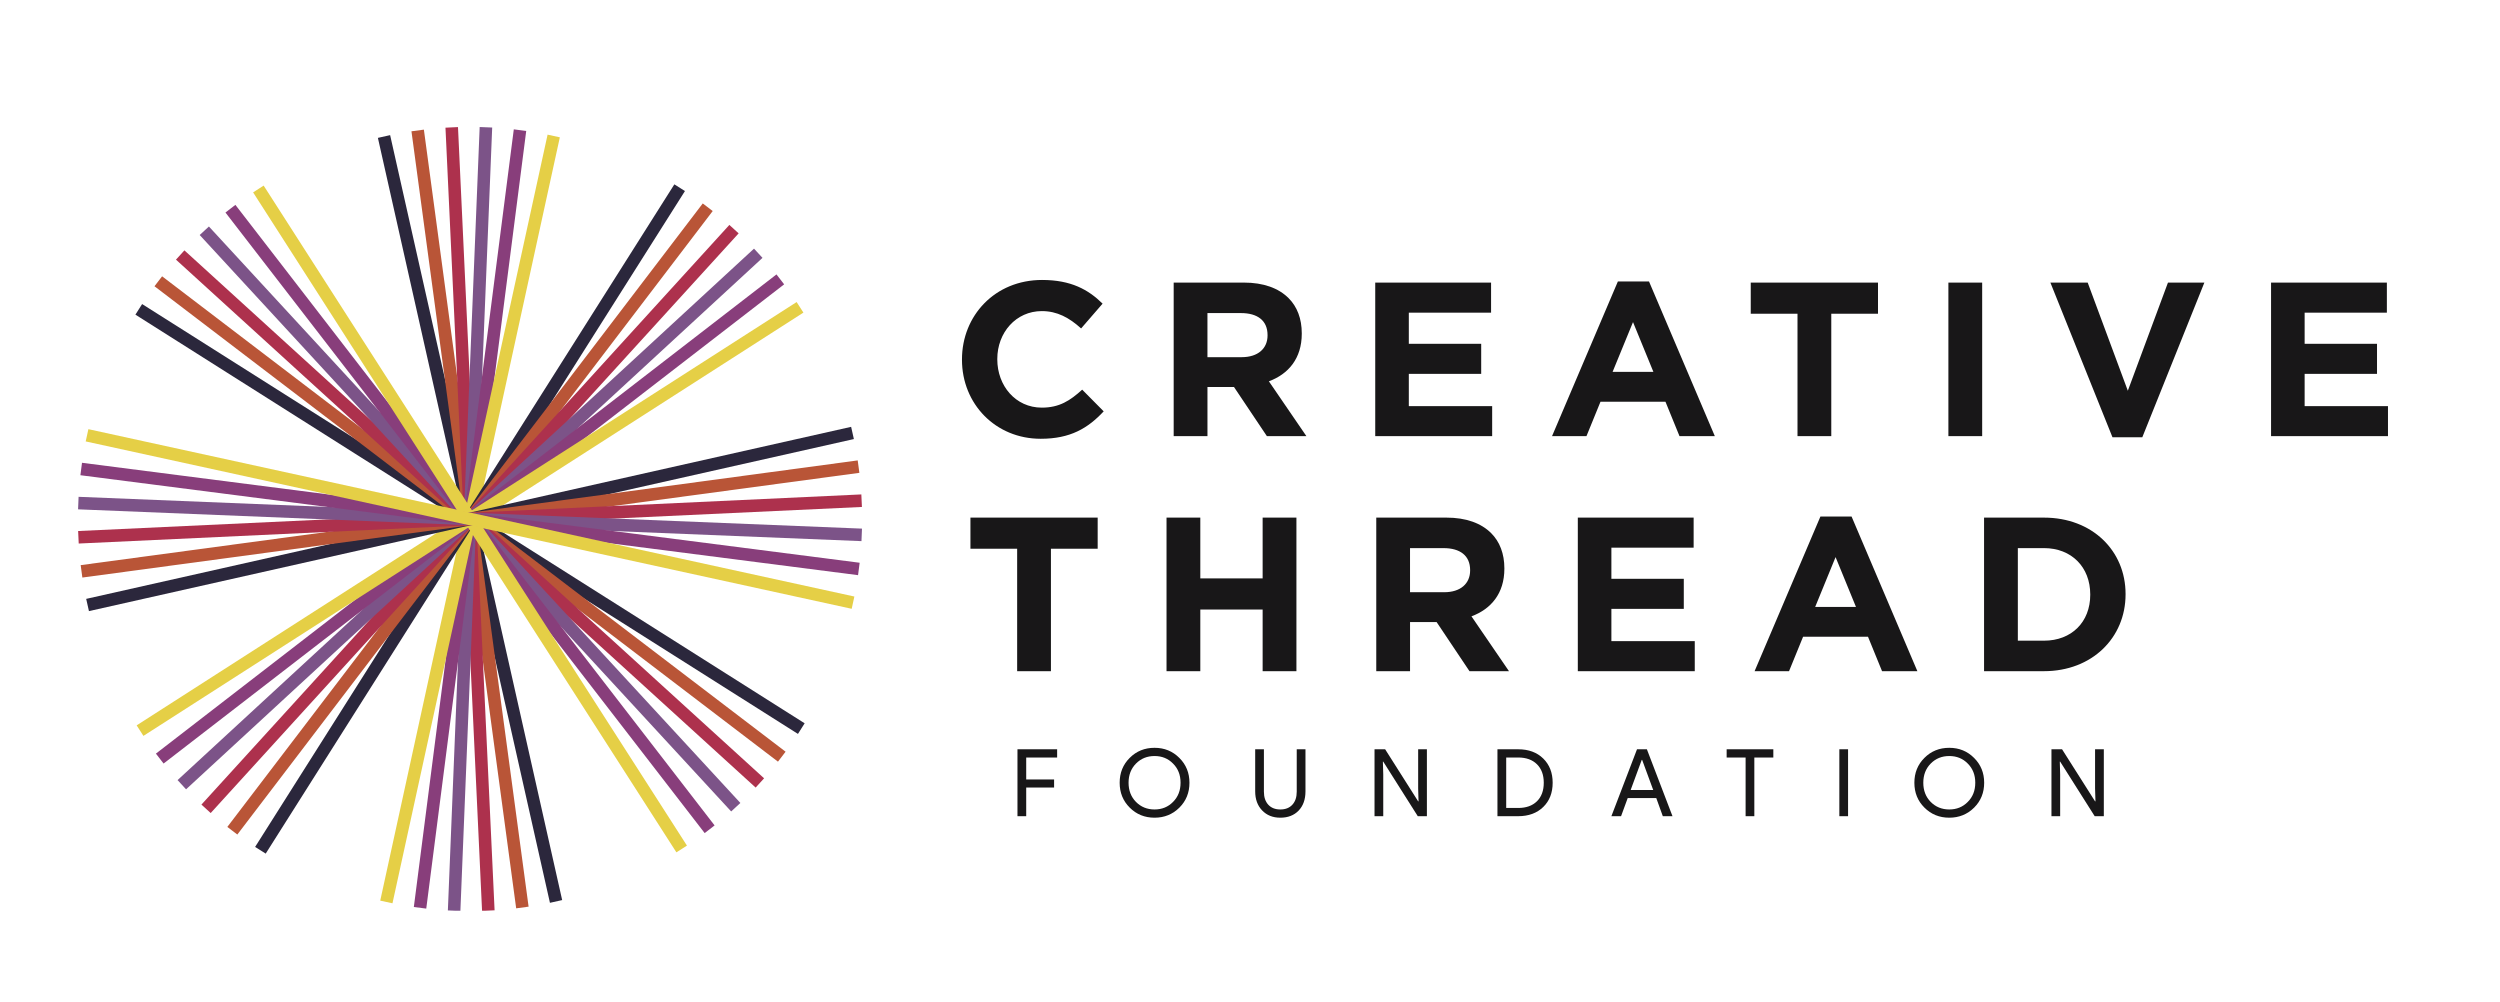 <?xml version="1.0" encoding="utf-8"?>
<!-- Generator: Adobe Illustrator 16.0.0, SVG Export Plug-In . SVG Version: 6.00 Build 0)  -->
<!DOCTYPE svg PUBLIC "-//W3C//DTD SVG 1.1//EN" "http://www.w3.org/Graphics/SVG/1.1/DTD/svg11.dtd">
<svg version="1.1" id="Capa_1" xmlns="http://www.w3.org/2000/svg" xmlns:xlink="http://www.w3.org/1999/xlink" x="0px" y="0px"
	 width="151.334px" height="60.663px" viewBox="0 0 151.334 60.663" enable-background="new 0 0 151.334 60.663"
	 xml:space="preserve">
<g>
	<defs>
		<path id="SVGID_1_" d="M58.232,21.781v-0.027c0-2.643,1.992-4.807,4.847-4.807c1.753,0,2.802,0.584,3.665,1.434l-1.301,1.501
			c-0.717-0.651-1.448-1.05-2.377-1.05c-1.567,0-2.696,1.302-2.696,2.896v0.026c0,1.594,1.102,2.922,2.696,2.922
			c1.062,0,1.713-0.425,2.443-1.089l1.301,1.314c-0.956,1.023-2.019,1.66-3.811,1.66C60.264,26.562,58.232,24.45,58.232,21.781"/>
	</defs>
	<clipPath id="SVGID_2_">
		<use xlink:href="#SVGID_1_"  overflow="visible"/>
	</clipPath>
	<g clip-path="url(#SVGID_2_)">
		<defs>
			<rect id="SVGID_3_" x="-135.274" y="-908.47" width="1440" height="4420"/>
		</defs>
		<clipPath id="SVGID_4_">
			<use xlink:href="#SVGID_3_"  overflow="visible"/>
		</clipPath>
		<rect x="53.232" y="11.947" clip-path="url(#SVGID_4_)" fill="#181718" width="18.579" height="19.615"/>
	</g>
</g>
<g>
	<defs>
		<path id="SVGID_5_" d="M71.046,17.106h4.25c1.182,0,2.098,0.332,2.708,0.943c0.519,0.518,0.797,1.248,0.797,2.125V20.2
			c0,1.501-0.81,2.444-1.991,2.882l2.271,3.32h-2.391l-1.992-2.975h-1.606v2.975h-2.045V17.106z M75.163,21.621
			c0.995,0,1.566-0.531,1.566-1.313V20.28c0-0.877-0.61-1.328-1.606-1.328h-2.032v2.669H75.163z"/>
	</defs>
	<clipPath id="SVGID_6_">
		<use xlink:href="#SVGID_5_"  overflow="visible"/>
	</clipPath>
	<g clip-path="url(#SVGID_6_)">
		<defs>
			<rect id="SVGID_7_" x="-135.274" y="-908.47" width="1440" height="4420"/>
		</defs>
		<clipPath id="SVGID_8_">
			<use xlink:href="#SVGID_7_"  overflow="visible"/>
		</clipPath>
		<rect x="66.046" y="12.106" clip-path="url(#SVGID_8_)" fill="#181718" width="18.034" height="19.296"/>
	</g>
</g>
<g>
	<defs>
		<polyline id="SVGID_9_" points="83.248,17.106 90.26,17.106 90.26,18.925 85.281,18.925 85.281,20.812 89.662,20.812 
			89.662,22.63 85.281,22.63 85.281,24.583 90.326,24.583 90.326,26.402 83.248,26.402 83.248,17.106 		"/>
	</defs>
	<clipPath id="SVGID_10_">
		<use xlink:href="#SVGID_9_"  overflow="visible"/>
	</clipPath>
	<g clip-path="url(#SVGID_10_)">
		<defs>
			<rect id="SVGID_11_" x="-135.274" y="-908.47" width="1440" height="4420"/>
		</defs>
		<clipPath id="SVGID_12_">
			<use xlink:href="#SVGID_11_"  overflow="visible"/>
		</clipPath>
		<rect x="78.248" y="12.106" clip-path="url(#SVGID_12_)" fill="#181718" width="17.078" height="19.296"/>
	</g>
</g>
<g>
	<defs>
		<path id="SVGID_13_" d="M97.935,17.04h1.886l3.984,9.362h-2.139l-0.85-2.085h-3.932l-0.85,2.085h-2.084L97.935,17.04z
			 M100.086,22.511l-1.234-3.014l-1.236,3.014H100.086z"/>
	</defs>
	<clipPath id="SVGID_14_">
		<use xlink:href="#SVGID_13_"  overflow="visible"/>
	</clipPath>
	<g clip-path="url(#SVGID_14_)">
		<defs>
			<rect id="SVGID_15_" x="-135.274" y="-908.47" width="1440" height="4420"/>
		</defs>
		<clipPath id="SVGID_16_">
			<use xlink:href="#SVGID_15_"  overflow="visible"/>
		</clipPath>
		<rect x="88.951" y="12.04" clip-path="url(#SVGID_16_)" fill="#181718" width="19.854" height="19.362"/>
	</g>
</g>
<g>
	<defs>
		<polyline id="SVGID_17_" points="108.809,18.992 105.979,18.992 105.979,17.106 113.682,17.106 113.682,18.992 110.854,18.992 
			110.854,26.402 108.809,26.402 108.809,18.992 		"/>
	</defs>
	<clipPath id="SVGID_18_">
		<use xlink:href="#SVGID_17_"  overflow="visible"/>
	</clipPath>
	<g clip-path="url(#SVGID_18_)">
		<defs>
			<rect id="SVGID_19_" x="-135.274" y="-908.47" width="1440" height="4420"/>
		</defs>
		<clipPath id="SVGID_20_">
			<use xlink:href="#SVGID_19_"  overflow="visible"/>
		</clipPath>
		<rect x="100.979" y="12.106" clip-path="url(#SVGID_20_)" fill="#181718" width="17.702" height="19.296"/>
	</g>
</g>
<g>
	<defs>
		<rect id="SVGID_21_" x="117.943" y="17.106" width="2.045" height="9.296"/>
	</defs>
	<clipPath id="SVGID_22_">
		<use xlink:href="#SVGID_21_"  overflow="visible"/>
	</clipPath>
	<g clip-path="url(#SVGID_22_)">
		<defs>
			<rect id="SVGID_23_" x="-135.274" y="-908.47" width="1440" height="4420"/>
		</defs>
		<clipPath id="SVGID_24_">
			<use xlink:href="#SVGID_23_"  overflow="visible"/>
		</clipPath>
		<rect x="112.943" y="12.106" clip-path="url(#SVGID_24_)" fill="#181718" width="12.045" height="19.296"/>
	</g>
</g>
<g>
	<defs>
		<polyline id="SVGID_25_" points="124.117,17.106 126.375,17.106 128.805,23.653 131.235,17.106 133.439,17.106 129.682,26.468 
			127.875,26.468 124.117,17.106 		"/>
	</defs>
	<clipPath id="SVGID_26_">
		<use xlink:href="#SVGID_25_"  overflow="visible"/>
	</clipPath>
	<g clip-path="url(#SVGID_26_)">
		<defs>
			<rect id="SVGID_27_" x="-135.274" y="-908.47" width="1440" height="4420"/>
		</defs>
		<clipPath id="SVGID_28_">
			<use xlink:href="#SVGID_27_"  overflow="visible"/>
		</clipPath>
		<rect x="119.117" y="12.106" clip-path="url(#SVGID_28_)" fill="#181718" width="19.322" height="19.362"/>
	</g>
</g>
<g>
	<defs>
		<polyline id="SVGID_29_" points="137.475,17.106 144.486,17.106 144.486,18.925 139.508,18.925 139.508,20.812 143.889,20.812 
			143.889,22.63 139.508,22.63 139.508,24.583 144.553,24.583 144.553,26.402 137.475,26.402 137.475,17.106 		"/>
	</defs>
	<clipPath id="SVGID_30_">
		<use xlink:href="#SVGID_29_"  overflow="visible"/>
	</clipPath>
	<g clip-path="url(#SVGID_30_)">
		<defs>
			<rect id="SVGID_31_" x="-135.274" y="-908.47" width="1440" height="4420"/>
		</defs>
		<clipPath id="SVGID_32_">
			<use xlink:href="#SVGID_31_"  overflow="visible"/>
		</clipPath>
		<rect x="132.475" y="12.106" clip-path="url(#SVGID_32_)" fill="#181718" width="17.078" height="19.296"/>
	</g>
</g>
<g>
	<defs>
		<polyline id="SVGID_33_" points="61.572,33.218 58.744,33.218 58.744,31.333 66.446,31.333 66.446,33.218 63.617,33.218 
			63.617,40.629 61.572,40.629 61.572,33.218 		"/>
	</defs>
	<clipPath id="SVGID_34_">
		<use xlink:href="#SVGID_33_"  overflow="visible"/>
	</clipPath>
	<g clip-path="url(#SVGID_34_)">
		<defs>
			<rect id="SVGID_35_" x="-135.274" y="-908.47" width="1440" height="4420"/>
		</defs>
		<clipPath id="SVGID_36_">
			<use xlink:href="#SVGID_35_"  overflow="visible"/>
		</clipPath>
		<rect x="53.744" y="26.334" clip-path="url(#SVGID_36_)" fill="#181718" width="17.702" height="19.295"/>
	</g>
</g>
<g>
	<defs>
		<polyline id="SVGID_37_" points="70.614,31.333 72.659,31.333 72.659,35.011 76.432,35.011 76.432,31.333 78.477,31.333 
			78.477,40.629 76.432,40.629 76.432,36.897 72.659,36.897 72.659,40.629 70.614,40.629 70.614,31.333 		"/>
	</defs>
	<clipPath id="SVGID_38_">
		<use xlink:href="#SVGID_37_"  overflow="visible"/>
	</clipPath>
	<g clip-path="url(#SVGID_38_)">
		<defs>
			<rect id="SVGID_39_" x="-135.274" y="-908.47" width="1440" height="4420"/>
		</defs>
		<clipPath id="SVGID_40_">
			<use xlink:href="#SVGID_39_"  overflow="visible"/>
		</clipPath>
		<rect x="65.614" y="26.334" clip-path="url(#SVGID_40_)" fill="#181718" width="17.862" height="19.295"/>
	</g>
</g>
<g>
	<defs>
		<path id="SVGID_41_" d="M83.309,31.333h4.249c1.183,0,2.099,0.332,2.71,0.943c0.518,0.517,0.797,1.248,0.797,2.124v0.027
			c0,1.501-0.811,2.443-1.992,2.882l2.271,3.32h-2.391l-1.991-2.975h-1.607v2.975h-2.045V31.333z M87.426,35.849
			c0.995,0,1.566-0.531,1.566-1.315v-0.026c0-0.877-0.611-1.328-1.607-1.328h-2.031v2.669H87.426z"/>
	</defs>
	<clipPath id="SVGID_42_">
		<use xlink:href="#SVGID_41_"  overflow="visible"/>
	</clipPath>
	<g clip-path="url(#SVGID_42_)">
		<defs>
			<rect id="SVGID_43_" x="-135.274" y="-908.47" width="1440" height="4420"/>
		</defs>
		<clipPath id="SVGID_44_">
			<use xlink:href="#SVGID_43_"  overflow="visible"/>
		</clipPath>
		<rect x="78.309" y="26.334" clip-path="url(#SVGID_44_)" fill="#181718" width="18.034" height="19.295"/>
	</g>
</g>
<g>
	<defs>
		<polygon id="SVGID_45_" points="102.522,31.333 102.522,33.152 97.543,33.152 97.543,35.038 101.926,35.038 101.926,36.857 
			97.543,36.857 97.543,38.81 102.59,38.81 102.59,40.629 95.511,40.629 95.511,31.333 		"/>
	</defs>
	<clipPath id="SVGID_46_">
		<use xlink:href="#SVGID_45_"  overflow="visible"/>
	</clipPath>
	<g clip-path="url(#SVGID_46_)">
		<defs>
			<rect id="SVGID_47_" x="-135.274" y="-908.47" width="1440" height="4420"/>
		</defs>
		<clipPath id="SVGID_48_">
			<use xlink:href="#SVGID_47_"  overflow="visible"/>
		</clipPath>
		<rect x="90.511" y="26.334" clip-path="url(#SVGID_48_)" fill="#181718" width="17.079" height="19.295"/>
	</g>
</g>
<g>
	<defs>
		<path id="SVGID_49_" d="M110.197,31.267h1.885l3.984,9.363h-2.138l-0.851-2.085h-3.93l-0.851,2.085h-2.085L110.197,31.267z
			 M112.348,36.738l-1.234-3.015l-1.234,3.015H112.348z"/>
	</defs>
	<clipPath id="SVGID_50_">
		<use xlink:href="#SVGID_49_"  overflow="visible"/>
	</clipPath>
	<g clip-path="url(#SVGID_50_)">
		<defs>
			<rect id="SVGID_51_" x="-135.274" y="-908.47" width="1440" height="4420"/>
		</defs>
		<clipPath id="SVGID_52_">
			<use xlink:href="#SVGID_51_"  overflow="visible"/>
		</clipPath>
		<rect x="101.213" y="26.268" clip-path="url(#SVGID_52_)" fill="#181718" width="19.854" height="19.362"/>
	</g>
</g>
<g>
	<defs>
		<path id="SVGID_53_" d="M120.102,31.333h3.626c2.921,0,4.94,2.005,4.94,4.621v0.027c0,2.616-2.02,4.648-4.94,4.648h-3.626V31.333z
			 M123.728,38.783c1.673,0,2.802-1.129,2.802-2.776v-0.026c0-1.647-1.129-2.802-2.802-2.802h-1.581v5.604H123.728z"/>
	</defs>
	<clipPath id="SVGID_54_">
		<use xlink:href="#SVGID_53_"  overflow="visible"/>
	</clipPath>
	<g clip-path="url(#SVGID_54_)">
		<defs>
			<rect id="SVGID_55_" x="-135.274" y="-908.47" width="1440" height="4420"/>
		</defs>
		<clipPath id="SVGID_56_">
			<use xlink:href="#SVGID_55_"  overflow="visible"/>
		</clipPath>
		<rect x="115.102" y="26.334" clip-path="url(#SVGID_56_)" fill="#181718" width="18.566" height="19.295"/>
	</g>
</g>
<g>
	<defs>
		<polyline id="SVGID_57_" points="62.12,47.671 62.12,49.407 61.591,49.407 61.591,45.357 63.992,45.357 63.992,45.855 
			62.12,45.855 62.12,47.185 63.808,47.185 63.808,47.671 62.12,47.671 		"/>
	</defs>
	<clipPath id="SVGID_58_">
		<use xlink:href="#SVGID_57_"  overflow="visible"/>
	</clipPath>
	<g clip-path="url(#SVGID_58_)">
		<defs>
			<rect id="SVGID_59_" x="-135.274" y="-908.47" width="1440" height="4420"/>
		</defs>
		<clipPath id="SVGID_60_">
			<use xlink:href="#SVGID_59_"  overflow="visible"/>
		</clipPath>
		<rect x="56.591" y="40.357" clip-path="url(#SVGID_60_)" fill="#181718" width="12.4" height="14.05"/>
	</g>
</g>
<g>
	<defs>
		<path id="SVGID_61_" d="M72.002,47.382c0,0.6-0.203,1.101-0.608,1.505c-0.41,0.407-0.911,0.611-1.505,0.611
			c-0.597,0-1.099-0.204-1.504-0.611c-0.405-0.404-0.608-0.905-0.608-1.505c0-0.599,0.203-1.101,0.608-1.504
			c0.406-0.408,0.908-0.61,1.504-0.61c0.597,0,1.099,0.205,1.505,0.616C71.799,46.287,72.002,46.787,72.002,47.382z M68.316,47.382
			c0,0.468,0.149,0.854,0.448,1.16C69.066,48.847,69.441,49,69.889,49c0.448,0,0.821-0.153,1.12-0.458
			c0.302-0.302,0.454-0.688,0.454-1.16c0-0.471-0.151-0.858-0.454-1.159c-0.299-0.307-0.672-0.458-1.12-0.458
			c-0.448,0-0.823,0.151-1.125,0.458C68.465,46.528,68.316,46.915,68.316,47.382z"/>
	</defs>
	<clipPath id="SVGID_62_">
		<use xlink:href="#SVGID_61_"  overflow="visible"/>
	</clipPath>
	<g clip-path="url(#SVGID_62_)">
		<defs>
			<rect id="SVGID_63_" x="-135.274" y="-908.47" width="1440" height="4420"/>
		</defs>
		<clipPath id="SVGID_64_">
			<use xlink:href="#SVGID_63_"  overflow="visible"/>
		</clipPath>
		<rect x="62.776" y="40.268" clip-path="url(#SVGID_64_)" fill="#181718" width="14.226" height="14.23"/>
	</g>
</g>
<g>
	<defs>
		<path id="SVGID_65_" d="M77.503,49.498c-0.456,0-0.823-0.147-1.103-0.442c-0.279-0.29-0.419-0.675-0.419-1.153v-2.546h0.528v2.568
			c0,0.332,0.088,0.594,0.264,0.786C76.95,48.904,77.193,49,77.503,49s0.554-0.096,0.729-0.289c0.176-0.191,0.264-0.454,0.264-0.786
			v-2.568h0.529v2.546c0,0.49-0.139,0.878-0.414,1.165C78.336,49.354,77.967,49.498,77.503,49.498"/>
	</defs>
	<clipPath id="SVGID_66_">
		<use xlink:href="#SVGID_65_"  overflow="visible"/>
	</clipPath>
	<g clip-path="url(#SVGID_66_)">
		<defs>
			<rect id="SVGID_67_" x="-135.274" y="-908.47" width="1440" height="4420"/>
		</defs>
		<clipPath id="SVGID_68_">
			<use xlink:href="#SVGID_67_"  overflow="visible"/>
		</clipPath>
		<rect x="70.981" y="40.358" clip-path="url(#SVGID_68_)" fill="#181718" width="13.044" height="14.14"/>
	</g>
</g>
<g>
	<defs>
		<polyline id="SVGID_69_" points="83.733,49.407 83.205,49.407 83.205,45.357 83.848,45.357 85.846,48.508 85.869,48.508 
			85.846,47.728 85.846,45.357 86.375,45.357 86.375,49.407 85.823,49.407 83.733,46.104 83.711,46.104 83.733,46.884 
			83.733,49.407 		"/>
	</defs>
	<clipPath id="SVGID_70_">
		<use xlink:href="#SVGID_69_"  overflow="visible"/>
	</clipPath>
	<g clip-path="url(#SVGID_70_)">
		<defs>
			<rect id="SVGID_71_" x="-135.274" y="-908.47" width="1440" height="4420"/>
		</defs>
		<clipPath id="SVGID_72_">
			<use xlink:href="#SVGID_71_"  overflow="visible"/>
		</clipPath>
		<rect x="78.205" y="40.357" clip-path="url(#SVGID_72_)" fill="#181718" width="13.17" height="14.05"/>
	</g>
</g>
<g>
	<defs>
		<path id="SVGID_73_" d="M90.646,49.407v-4.05h1.258c0.627,0,1.133,0.187,1.514,0.56c0.381,0.374,0.57,0.862,0.57,1.465
			c0,0.607-0.189,1.097-0.57,1.468c-0.381,0.371-0.887,0.557-1.514,0.557H90.646z M91.176,45.855v3.054h0.729
			c0.479,0,0.855-0.135,1.131-0.404c0.275-0.27,0.414-0.644,0.414-1.123c0-0.475-0.139-0.848-0.414-1.12
			c-0.275-0.271-0.652-0.407-1.131-0.407H91.176z"/>
	</defs>
	<clipPath id="SVGID_74_">
		<use xlink:href="#SVGID_73_"  overflow="visible"/>
	</clipPath>
	<g clip-path="url(#SVGID_74_)">
		<defs>
			<rect id="SVGID_75_" x="-135.274" y="-908.47" width="1440" height="4420"/>
		</defs>
		<clipPath id="SVGID_76_">
			<use xlink:href="#SVGID_75_"  overflow="visible"/>
		</clipPath>
		<rect x="85.646" y="40.357" clip-path="url(#SVGID_76_)" fill="#181718" width="13.342" height="14.05"/>
	</g>
</g>
<g>
	<defs>
		<path id="SVGID_77_" d="M98.129,49.407h-0.586l1.551-4.05h0.598l1.55,4.05h-0.586l-0.396-1.097h-1.729L98.129,49.407z
			 M99.381,45.996l-0.672,1.827h1.367l-0.672-1.827H99.381z"/>
	</defs>
	<clipPath id="SVGID_78_">
		<use xlink:href="#SVGID_77_"  overflow="visible"/>
	</clipPath>
	<g clip-path="url(#SVGID_78_)">
		<defs>
			<rect id="SVGID_79_" x="-135.274" y="-908.47" width="1440" height="4420"/>
		</defs>
		<clipPath id="SVGID_80_">
			<use xlink:href="#SVGID_79_"  overflow="visible"/>
		</clipPath>
		<rect x="92.543" y="40.357" clip-path="url(#SVGID_80_)" fill="#181718" width="13.698" height="14.05"/>
	</g>
</g>
<g>
	<defs>
		<polyline id="SVGID_81_" points="106.196,45.855 106.196,49.407 105.668,49.407 105.668,45.855 104.52,45.855 104.52,45.357 
			107.346,45.357 107.346,45.855 106.196,45.855 		"/>
	</defs>
	<clipPath id="SVGID_82_">
		<use xlink:href="#SVGID_81_"  overflow="visible"/>
	</clipPath>
	<g clip-path="url(#SVGID_82_)">
		<defs>
			<rect id="SVGID_83_" x="-135.274" y="-908.47" width="1440" height="4420"/>
		</defs>
		<clipPath id="SVGID_84_">
			<use xlink:href="#SVGID_83_"  overflow="visible"/>
		</clipPath>
		<rect x="99.52" y="40.357" clip-path="url(#SVGID_84_)" fill="#181718" width="12.826" height="14.05"/>
	</g>
</g>
<g>
	<defs>
		<rect id="SVGID_85_" x="111.342" y="45.357" width="0.528" height="4.05"/>
	</defs>
	<clipPath id="SVGID_86_">
		<use xlink:href="#SVGID_85_"  overflow="visible"/>
	</clipPath>
	<g clip-path="url(#SVGID_86_)">
		<defs>
			<rect id="SVGID_87_" x="-135.274" y="-908.47" width="1440" height="4420"/>
		</defs>
		<clipPath id="SVGID_88_">
			<use xlink:href="#SVGID_87_"  overflow="visible"/>
		</clipPath>
		<rect x="106.342" y="40.357" clip-path="url(#SVGID_88_)" fill="#181718" width="10.528" height="14.05"/>
	</g>
</g>
<g>
	<defs>
		<path id="SVGID_89_" d="M120.109,47.382c0,0.6-0.202,1.101-0.607,1.505c-0.41,0.407-0.912,0.611-1.506,0.611
			c-0.597,0-1.098-0.204-1.504-0.611c-0.406-0.404-0.608-0.905-0.608-1.505c0-0.599,0.202-1.101,0.608-1.504
			c0.406-0.408,0.907-0.61,1.504-0.61c0.598,0,1.1,0.205,1.506,0.616C119.907,46.287,120.109,46.787,120.109,47.382z
			 M116.424,47.382c0,0.468,0.148,0.854,0.447,1.16c0.303,0.305,0.678,0.458,1.125,0.458c0.449,0,0.822-0.153,1.121-0.458
			c0.302-0.302,0.453-0.688,0.453-1.16c0-0.471-0.151-0.858-0.453-1.159c-0.299-0.307-0.672-0.458-1.121-0.458
			c-0.447,0-0.822,0.151-1.125,0.458C116.572,46.528,116.424,46.915,116.424,47.382z"/>
	</defs>
	<clipPath id="SVGID_90_">
		<use xlink:href="#SVGID_89_"  overflow="visible"/>
	</clipPath>
	<g clip-path="url(#SVGID_90_)">
		<defs>
			<rect id="SVGID_91_" x="-135.274" y="-908.47" width="1440" height="4420"/>
		</defs>
		<clipPath id="SVGID_92_">
			<use xlink:href="#SVGID_91_"  overflow="visible"/>
		</clipPath>
		<rect x="110.884" y="40.268" clip-path="url(#SVGID_92_)" fill="#181718" width="14.226" height="14.23"/>
	</g>
</g>
<g>
	<defs>
		<polyline id="SVGID_93_" points="124.709,49.407 124.182,49.407 124.182,45.357 124.824,45.357 126.822,48.508 126.846,48.508 
			126.822,47.728 126.822,45.357 127.352,45.357 127.352,49.407 126.799,49.407 124.709,46.104 124.687,46.104 124.709,46.884 
			124.709,49.407 		"/>
	</defs>
	<clipPath id="SVGID_94_">
		<use xlink:href="#SVGID_93_"  overflow="visible"/>
	</clipPath>
	<g clip-path="url(#SVGID_94_)">
		<defs>
			<rect id="SVGID_95_" x="-135.274" y="-908.47" width="1440" height="4420"/>
		</defs>
		<clipPath id="SVGID_96_">
			<use xlink:href="#SVGID_95_"  overflow="visible"/>
		</clipPath>
		<rect x="119.182" y="40.357" clip-path="url(#SVGID_96_)" fill="#181718" width="13.17" height="14.05"/>
	</g>
</g>
<g>
	<defs>
		<polyline id="SVGID_97_" points="33.29,54.651 22.875,8.346 23.616,8.18 34.03,54.485 33.29,54.651 		"/>
	</defs>
	<clipPath id="SVGID_98_">
		<use xlink:href="#SVGID_97_"  overflow="visible"/>
	</clipPath>
	<g clip-path="url(#SVGID_98_)">
		<defs>
			<rect id="SVGID_99_" x="-135.274" y="-908.47" width="1440" height="4420"/>
		</defs>
		<clipPath id="SVGID_100_">
			<use xlink:href="#SVGID_99_"  overflow="visible"/>
		</clipPath>
		<rect x="17.875" y="3.18" clip-path="url(#SVGID_100_)" fill="#2B273C" width="21.154" height="56.472"/>
	</g>
</g>
<g>
	<defs>
		<rect id="SVGID_101_" x="24.907" y="7.689" width="7.091" height="47.442"/>
	</defs>
	<clipPath id="SVGID_102_">
		<use xlink:href="#SVGID_101_"  overflow="visible"/>
	</clipPath>
	<g clip-path="url(#SVGID_102_)">
		<defs>
			<rect id="SVGID_103_" x="-135.274" y="-908.47" width="1440" height="4420"/>
		</defs>
		<clipPath id="SVGID_104_">
			<use xlink:href="#SVGID_103_"  overflow="visible"/>
		</clipPath>
		<g clip-path="url(#SVGID_104_)" enable-background="new    ">
			<g>
				<defs>
					<rect id="SVGID_105_" x="24.726" y="7.53" width="8" height="48"/>
				</defs>
				<clipPath id="SVGID_106_">
					<use xlink:href="#SVGID_105_"  overflow="visible"/>
				</clipPath>
				<g clip-path="url(#SVGID_106_)">
					<defs>
						<polyline id="SVGID_107_" points="31.246,54.985 24.907,7.948 25.659,7.847 31.998,54.883 31.246,54.985 						"/>
					</defs>
					<clipPath id="SVGID_108_">
						<use xlink:href="#SVGID_107_"  overflow="visible"/>
					</clipPath>
					<g clip-path="url(#SVGID_108_)">
						<defs>
							<rect id="SVGID_109_" x="24.726" y="7.53" width="8" height="48"/>
						</defs>
						<clipPath id="SVGID_110_">
							<use xlink:href="#SVGID_109_"  overflow="visible"/>
						</clipPath>
						<rect x="19.907" y="2.848" clip-path="url(#SVGID_110_)" fill="#B95537" width="17.091" height="57.138"/>
					</g>
				</g>
				<g clip-path="url(#SVGID_106_)">
					<defs>
						<polyline id="SVGID_111_" points="29.181,55.138 26.966,7.729 27.724,7.693 29.939,55.104 29.181,55.138 						"/>
					</defs>
					<clipPath id="SVGID_112_">
						<use xlink:href="#SVGID_111_"  overflow="visible"/>
					</clipPath>
					<g clip-path="url(#SVGID_112_)">
						<defs>
							<rect id="SVGID_113_" x="24.726" y="7.53" width="8" height="48"/>
						</defs>
						<clipPath id="SVGID_114_">
							<use xlink:href="#SVGID_113_"  overflow="visible"/>
						</clipPath>
						<rect x="21.966" y="2.693" clip-path="url(#SVGID_114_)" fill="#AD314D" width="12.973" height="57.445"/>
					</g>
				</g>
				<g clip-path="url(#SVGID_106_)">
					<defs>
						<polyline id="SVGID_115_" points="27.869,55.143 27.111,55.111 29.036,7.689 29.794,7.72 27.869,55.143 						"/>
					</defs>
					<clipPath id="SVGID_116_">
						<use xlink:href="#SVGID_115_"  overflow="visible"/>
					</clipPath>
					<g clip-path="url(#SVGID_116_)">
						<defs>
							<rect id="SVGID_117_" x="24.726" y="7.53" width="8" height="48"/>
						</defs>
						<clipPath id="SVGID_118_">
							<use xlink:href="#SVGID_117_"  overflow="visible"/>
						</clipPath>
						<rect x="22.111" y="2.689" clip-path="url(#SVGID_118_)" fill="#7C5388" width="12.684" height="57.453"/>
					</g>
				</g>
			</g>
		</g>
	</g>
</g>
<g>
	<defs>
		<polyline id="SVGID_119_" points="25.803,55.001 25.051,54.904 31.102,7.83 31.854,7.927 25.803,55.001 		"/>
	</defs>
	<clipPath id="SVGID_120_">
		<use xlink:href="#SVGID_119_"  overflow="visible"/>
	</clipPath>
	<g clip-path="url(#SVGID_120_)">
		<defs>
			<rect id="SVGID_121_" x="-135.274" y="-908.47" width="1440" height="4420"/>
		</defs>
		<clipPath id="SVGID_122_">
			<use xlink:href="#SVGID_121_"  overflow="visible"/>
		</clipPath>
		<rect x="20.051" y="2.831" clip-path="url(#SVGID_122_)" fill="#883E7B" width="16.804" height="57.17"/>
	</g>
</g>
<g>
	<defs>
		<polyline id="SVGID_123_" points="23.758,54.68 23.017,54.519 33.147,8.151 33.889,8.313 23.758,54.68 		"/>
	</defs>
	<clipPath id="SVGID_124_">
		<use xlink:href="#SVGID_123_"  overflow="visible"/>
	</clipPath>
	<g clip-path="url(#SVGID_124_)">
		<defs>
			<rect id="SVGID_125_" x="-135.274" y="-908.47" width="1440" height="4420"/>
		</defs>
		<clipPath id="SVGID_126_">
			<use xlink:href="#SVGID_125_"  overflow="visible"/>
		</clipPath>
		<rect x="18.017" y="3.151" clip-path="url(#SVGID_126_)" fill="#E5CF46" width="20.872" height="56.529"/>
	</g>
</g>
<g>
	<defs>
		<polyline id="SVGID_127_" points="16.084,51.672 15.443,51.267 40.821,11.16 41.462,11.565 16.084,51.672 		"/>
	</defs>
	<clipPath id="SVGID_128_">
		<use xlink:href="#SVGID_127_"  overflow="visible"/>
	</clipPath>
	<g clip-path="url(#SVGID_128_)">
		<defs>
			<rect id="SVGID_129_" x="-135.274" y="-908.47" width="1440" height="4420"/>
		</defs>
		<clipPath id="SVGID_130_">
			<use xlink:href="#SVGID_129_"  overflow="visible"/>
		</clipPath>
		<rect x="10.443" y="6.16" clip-path="url(#SVGID_130_)" fill="#2B273C" width="36.02" height="50.512"/>
	</g>
</g>
<g>
	<defs>
		<polyline id="SVGID_131_" points="14.366,50.518 13.762,50.056 42.54,12.315 43.143,12.775 14.366,50.518 		"/>
	</defs>
	<clipPath id="SVGID_132_">
		<use xlink:href="#SVGID_131_"  overflow="visible"/>
	</clipPath>
	<g clip-path="url(#SVGID_132_)">
		<defs>
			<rect id="SVGID_133_" x="-135.274" y="-908.47" width="1440" height="4420"/>
		</defs>
		<clipPath id="SVGID_134_">
			<use xlink:href="#SVGID_133_"  overflow="visible"/>
		</clipPath>
		<rect x="8.762" y="7.315" clip-path="url(#SVGID_134_)" fill="#B95537" width="39.381" height="48.202"/>
	</g>
</g>
<g>
	<defs>
		<polyline id="SVGID_135_" points="12.754,49.216 12.193,48.705 44.151,13.615 44.712,14.126 12.754,49.216 		"/>
	</defs>
	<clipPath id="SVGID_136_">
		<use xlink:href="#SVGID_135_"  overflow="visible"/>
	</clipPath>
	<g clip-path="url(#SVGID_136_)">
		<defs>
			<rect id="SVGID_137_" x="-135.274" y="-908.47" width="1440" height="4420"/>
		</defs>
		<clipPath id="SVGID_138_">
			<use xlink:href="#SVGID_137_"  overflow="visible"/>
		</clipPath>
		<rect x="7.193" y="8.615" clip-path="url(#SVGID_138_)" fill="#AD314D" width="42.519" height="45.601"/>
	</g>
</g>
<g>
	<defs>
		<polyline id="SVGID_139_" points="11.263,47.78 10.749,47.222 45.643,15.051 46.157,15.609 11.263,47.78 		"/>
	</defs>
	<clipPath id="SVGID_140_">
		<use xlink:href="#SVGID_139_"  overflow="visible"/>
	</clipPath>
	<g clip-path="url(#SVGID_140_)">
		<defs>
			<rect id="SVGID_141_" x="-135.274" y="-908.47" width="1440" height="4420"/>
		</defs>
		<clipPath id="SVGID_142_">
			<use xlink:href="#SVGID_141_"  overflow="visible"/>
		</clipPath>
		<rect x="5.749" y="10.051" clip-path="url(#SVGID_142_)" fill="#7C5388" width="45.409" height="42.729"/>
	</g>
</g>
<g>
	<defs>
		<polyline id="SVGID_143_" points="9.902,46.22 9.438,45.619 47.003,16.611 47.467,17.212 9.902,46.22 		"/>
	</defs>
	<clipPath id="SVGID_144_">
		<use xlink:href="#SVGID_143_"  overflow="visible"/>
	</clipPath>
	<g clip-path="url(#SVGID_144_)">
		<defs>
			<rect id="SVGID_145_" x="-135.274" y="-908.47" width="1440" height="4420"/>
		</defs>
		<clipPath id="SVGID_146_">
			<use xlink:href="#SVGID_145_"  overflow="visible"/>
		</clipPath>
		<rect x="4.438" y="11.612" clip-path="url(#SVGID_146_)" fill="#883E7B" width="48.029" height="39.608"/>
	</g>
</g>
<g>
	<defs>
		<polyline id="SVGID_147_" points="8.682,44.546 8.272,43.908 48.223,18.284 48.633,18.923 8.682,44.546 		"/>
	</defs>
	<clipPath id="SVGID_148_">
		<use xlink:href="#SVGID_147_"  overflow="visible"/>
	</clipPath>
	<g clip-path="url(#SVGID_148_)">
		<defs>
			<rect id="SVGID_149_" x="-135.274" y="-908.47" width="1440" height="4420"/>
		</defs>
		<clipPath id="SVGID_150_">
			<use xlink:href="#SVGID_149_"  overflow="visible"/>
		</clipPath>
		<rect x="3.272" y="13.284" clip-path="url(#SVGID_150_)" fill="#E5CF46" width="50.36" height="36.262"/>
	</g>
</g>
<g>
	<defs>
		<polyline id="SVGID_151_" points="48.303,44.426 8.197,19.047 8.603,18.406 48.708,43.784 48.303,44.426 		"/>
	</defs>
	<clipPath id="SVGID_152_">
		<use xlink:href="#SVGID_151_"  overflow="visible"/>
	</clipPath>
	<g clip-path="url(#SVGID_152_)">
		<defs>
			<rect id="SVGID_153_" x="-135.274" y="-908.47" width="1440" height="4420"/>
		</defs>
		<clipPath id="SVGID_154_">
			<use xlink:href="#SVGID_153_"  overflow="visible"/>
		</clipPath>
		<rect x="3.197" y="13.406" clip-path="url(#SVGID_154_)" fill="#2B273C" width="50.512" height="36.02"/>
	</g>
</g>
<g>
	<defs>
		<polyline id="SVGID_155_" points="47.093,46.106 9.352,17.328 9.812,16.726 47.554,45.503 47.093,46.106 		"/>
	</defs>
	<clipPath id="SVGID_156_">
		<use xlink:href="#SVGID_155_"  overflow="visible"/>
	</clipPath>
	<g clip-path="url(#SVGID_156_)">
		<defs>
			<rect id="SVGID_157_" x="-135.274" y="-908.47" width="1440" height="4420"/>
		</defs>
		<clipPath id="SVGID_158_">
			<use xlink:href="#SVGID_157_"  overflow="visible"/>
		</clipPath>
		<rect x="4.352" y="11.725" clip-path="url(#SVGID_158_)" fill="#B95537" width="48.202" height="39.381"/>
	</g>
</g>
<g>
	<defs>
		<polyline id="SVGID_159_" points="45.742,47.675 10.652,15.717 11.163,15.156 46.253,47.114 45.742,47.675 		"/>
	</defs>
	<clipPath id="SVGID_160_">
		<use xlink:href="#SVGID_159_"  overflow="visible"/>
	</clipPath>
	<g clip-path="url(#SVGID_160_)">
		<defs>
			<rect id="SVGID_161_" x="-135.274" y="-908.47" width="1440" height="4420"/>
		</defs>
		<clipPath id="SVGID_162_">
			<use xlink:href="#SVGID_161_"  overflow="visible"/>
		</clipPath>
		<rect x="5.652" y="10.157" clip-path="url(#SVGID_162_)" fill="#AD314D" width="45.601" height="42.518"/>
	</g>
</g>
<g>
	<defs>
		<polyline id="SVGID_163_" points="44.26,49.12 12.088,14.226 12.646,13.711 44.817,48.606 44.26,49.12 		"/>
	</defs>
	<clipPath id="SVGID_164_">
		<use xlink:href="#SVGID_163_"  overflow="visible"/>
	</clipPath>
	<g clip-path="url(#SVGID_164_)">
		<defs>
			<rect id="SVGID_165_" x="-135.274" y="-908.47" width="1440" height="4420"/>
		</defs>
		<clipPath id="SVGID_166_">
			<use xlink:href="#SVGID_165_"  overflow="visible"/>
		</clipPath>
		<rect x="7.088" y="8.712" clip-path="url(#SVGID_166_)" fill="#7C5388" width="42.729" height="45.408"/>
	</g>
</g>
<g>
	<defs>
		<polyline id="SVGID_167_" points="42.656,50.43 13.648,12.865 14.249,12.401 43.257,49.966 42.656,50.43 		"/>
	</defs>
	<clipPath id="SVGID_168_">
		<use xlink:href="#SVGID_167_"  overflow="visible"/>
	</clipPath>
	<g clip-path="url(#SVGID_168_)">
		<defs>
			<rect id="SVGID_169_" x="-135.274" y="-908.47" width="1440" height="4420"/>
		</defs>
		<clipPath id="SVGID_170_">
			<use xlink:href="#SVGID_169_"  overflow="visible"/>
		</clipPath>
		<rect x="8.648" y="7.401" clip-path="url(#SVGID_170_)" fill="#883E7B" width="39.608" height="48.029"/>
	</g>
</g>
<g>
	<defs>
		<polyline id="SVGID_171_" points="40.945,51.596 15.322,11.646 15.96,11.235 41.583,51.187 40.945,51.596 		"/>
	</defs>
	<clipPath id="SVGID_172_">
		<use xlink:href="#SVGID_171_"  overflow="visible"/>
	</clipPath>
	<g clip-path="url(#SVGID_172_)">
		<defs>
			<rect id="SVGID_173_" x="-135.274" y="-908.47" width="1440" height="4420"/>
		</defs>
		<clipPath id="SVGID_174_">
			<use xlink:href="#SVGID_173_"  overflow="visible"/>
		</clipPath>
		<rect x="10.322" y="6.236" clip-path="url(#SVGID_174_)" fill="#E5CF46" width="36.262" height="50.36"/>
	</g>
</g>
<g>
	<defs>
		<polyline id="SVGID_175_" points="5.384,36.993 5.217,36.252 51.522,25.838 51.688,26.578 5.384,36.993 		"/>
	</defs>
	<clipPath id="SVGID_176_">
		<use xlink:href="#SVGID_175_"  overflow="visible"/>
	</clipPath>
	<g clip-path="url(#SVGID_176_)">
		<defs>
			<rect id="SVGID_177_" x="-135.274" y="-908.47" width="1440" height="4420"/>
		</defs>
		<clipPath id="SVGID_178_">
			<use xlink:href="#SVGID_177_"  overflow="visible"/>
		</clipPath>
		<rect x="0.217" y="20.839" clip-path="url(#SVGID_178_)" fill="#2B273C" width="56.472" height="21.154"/>
	</g>
</g>
<g>
	<defs>
		<polyline id="SVGID_179_" points="4.985,34.961 4.884,34.209 51.92,27.87 52.021,28.622 4.985,34.961 		"/>
	</defs>
	<clipPath id="SVGID_180_">
		<use xlink:href="#SVGID_179_"  overflow="visible"/>
	</clipPath>
	<g clip-path="url(#SVGID_180_)">
		<defs>
			<rect id="SVGID_181_" x="-135.274" y="-908.47" width="1440" height="4420"/>
		</defs>
		<clipPath id="SVGID_182_">
			<use xlink:href="#SVGID_181_"  overflow="visible"/>
		</clipPath>
		<rect x="-0.116" y="22.871" clip-path="url(#SVGID_182_)" fill="#B95537" width="57.138" height="17.09"/>
	</g>
</g>
<g>
	<defs>
		<polyline id="SVGID_183_" points="4.765,32.902 4.73,32.145 52.14,29.929 52.175,30.688 4.765,32.902 		"/>
	</defs>
	<clipPath id="SVGID_184_">
		<use xlink:href="#SVGID_183_"  overflow="visible"/>
	</clipPath>
	<g clip-path="url(#SVGID_184_)">
		<defs>
			<rect id="SVGID_185_" x="-135.274" y="-908.47" width="1440" height="4420"/>
		</defs>
		<clipPath id="SVGID_186_">
			<use xlink:href="#SVGID_185_"  overflow="visible"/>
		</clipPath>
		<rect x="-0.27" y="24.93" clip-path="url(#SVGID_186_)" fill="#AD314D" width="57.445" height="12.973"/>
	</g>
</g>
<g>
	<defs>
		<polyline id="SVGID_187_" points="52.148,32.757 4.726,30.832 4.757,30.074 52.179,31.999 52.148,32.757 		"/>
	</defs>
	<clipPath id="SVGID_188_">
		<use xlink:href="#SVGID_187_"  overflow="visible"/>
	</clipPath>
	<g clip-path="url(#SVGID_188_)">
		<defs>
			<rect id="SVGID_189_" x="-135.274" y="-908.47" width="1440" height="4420"/>
		</defs>
		<clipPath id="SVGID_190_">
			<use xlink:href="#SVGID_189_"  overflow="visible"/>
		</clipPath>
		<rect x="-0.274" y="25.074" clip-path="url(#SVGID_190_)" fill="#7C5388" width="57.453" height="12.684"/>
	</g>
</g>
<g>
	<defs>
		<polyline id="SVGID_191_" points="51.941,34.817 4.867,28.767 4.964,28.014 52.038,34.065 51.941,34.817 		"/>
	</defs>
	<clipPath id="SVGID_192_">
		<use xlink:href="#SVGID_191_"  overflow="visible"/>
	</clipPath>
	<g clip-path="url(#SVGID_192_)">
		<defs>
			<rect id="SVGID_193_" x="-135.274" y="-908.47" width="1440" height="4420"/>
		</defs>
		<clipPath id="SVGID_194_">
			<use xlink:href="#SVGID_193_"  overflow="visible"/>
		</clipPath>
		<rect x="-0.133" y="23.014" clip-path="url(#SVGID_194_)" fill="#883E7B" width="57.171" height="16.804"/>
	</g>
</g>
<g>
	<defs>
		<polyline id="SVGID_195_" points="51.556,36.853 5.188,26.721 5.35,25.979 51.718,36.11 51.556,36.853 		"/>
	</defs>
	<clipPath id="SVGID_196_">
		<use xlink:href="#SVGID_195_"  overflow="visible"/>
	</clipPath>
	<g clip-path="url(#SVGID_196_)">
		<defs>
			<rect id="SVGID_197_" x="-135.274" y="-908.47" width="1440" height="4420"/>
		</defs>
		<clipPath id="SVGID_198_">
			<use xlink:href="#SVGID_197_"  overflow="visible"/>
		</clipPath>
		<rect x="0.188" y="20.98" clip-path="url(#SVGID_198_)" fill="#E5CF46" width="56.53" height="20.873"/>
	</g>
</g>
</svg>
